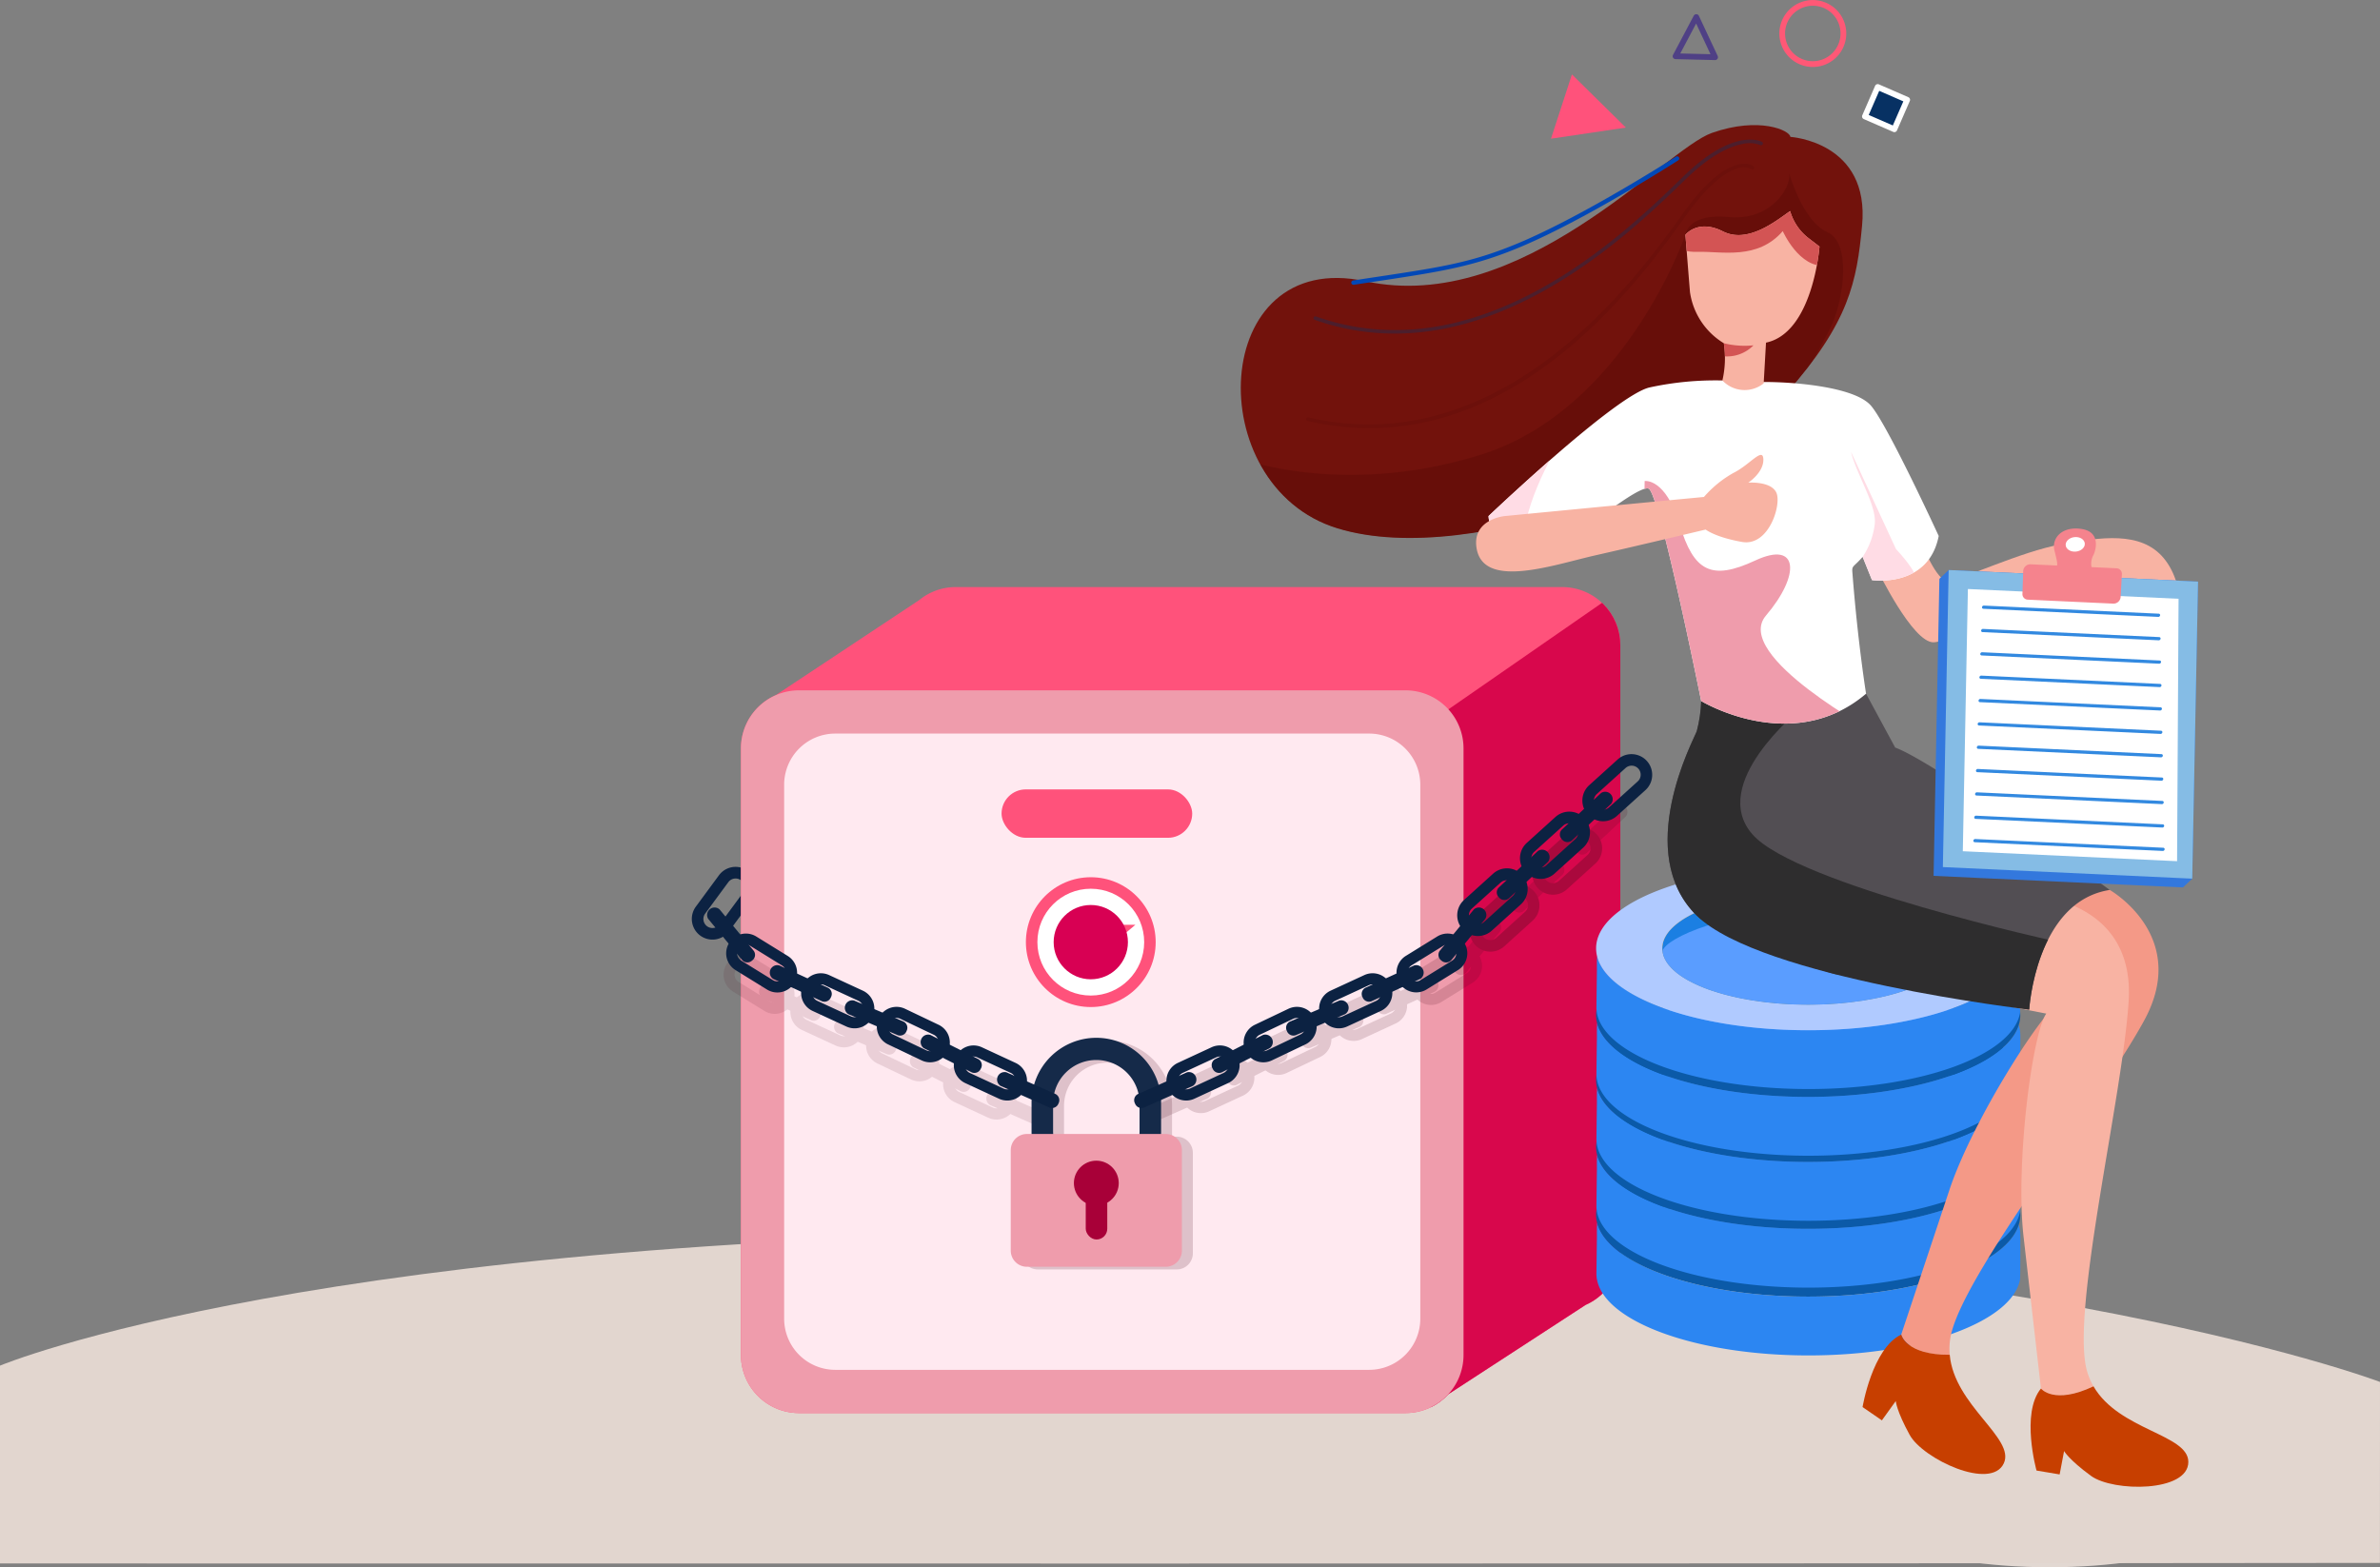 <svg xmlns="http://www.w3.org/2000/svg" xmlns:xlink="http://www.w3.org/1999/xlink" width="375.076" height="246.992" viewBox="0 0 375.076 246.992"><rect x="0" y="0" width="375.076" height="246.992" fill="#808080" stroke="none"/><defs><style>.a{fill:#ff527b;}.b{fill:#2e4dce;}.c{fill:#080887;}.d{fill:#ef9cac;}.e{fill:#f8b3a3;}.f{fill:#e2d8d2;}.g{fill:#ff5876;}.h{fill:#4f4085;}.i{fill:#073163;}.j{fill:#fff;}.k{fill:#e2d6cf;}.l{fill:#0c2242;}.m{clip-path:url(#a);}.n{fill:#d8074c;}.o{fill:#ffe9f0;}.p{opacity:0.12;}.q{fill:#490c1d;}.r{opacity:0.32;}.s{opacity:0.51;}.t{opacity:0.18;}.u{fill:#152a49;}.v{fill:#a80038;}.w{fill:#d80053;}.x{fill:#ea9d03;}.y{fill:#2c86f2;}.z{fill:#1b7fe2;}.aa{fill:#0b5aa8;}.ab{fill:#5a9dff;}.ac{fill:#b0caff;}.ad{fill:#72120c;}.ae{clip-path:url(#b);}.af{opacity:0.49;}.ag{fill:#5c0b07;}.ah{fill:#f49987;}.ai{fill:#c73f00;}.aj{fill:#524e53;}.ak{clip-path:url(#c);}.al{fill:#2e2d2e;}.am{clip-path:url(#d);}.an{fill:#ffdce5;}.ao{clip-path:url(#e);}.ap{fill:#d35454;}.aq{fill:#0248b7;}.ar{opacity:0.36;}.as{fill:#610c07;}.at{fill:#3378dd;}.au{fill:#85bce5;}.av{fill:#f5838d;}.aw{fill:#3289e0;}</style><clipPath id="a"><path class="a" d="M1611.869,1097.5H1516.3a9.115,9.115,0,0,0-5.814,2.084h0l-22.58,14.961a9.156,9.156,0,0,0-5.466,8.381v95.59a9.154,9.154,0,0,0,9.153,9.155h95.572a9.126,9.126,0,0,0,6.728-2.949l21.661-14.094a9.159,9.159,0,0,0,2.48-1.614h0a9.132,9.132,0,0,0,2.991-6.77v-95.591A9.154,9.154,0,0,0,1611.869,1097.5Z" transform="translate(-1482.437 -1097.502)"/></clipPath><clipPath id="b"><path class="b" d="M2622.269,801.049c-.063-1.013-4.907-3.254-12.371-.626s-29.991,28.7-54.606,23.373-26.082,32.273-4.435,38.932,60.727-9.922,70.73-21.214,11.142-17.689,11.981-26.456C2634.838,801.791,2622.269,801.049,2622.269,801.049Z" transform="translate(-2535.656 -799.191)"/></clipPath><clipPath id="c"><path class="c" d="M3110.977,1550.661l-.561,2a21.071,21.071,0,0,1-.708,4.791c-.571,1.459-10.024,19.145,0,29.021s52.4,14.817,52.4,14.817,1.015-17.038,12.688-18.857c0,0-27.09-19.943-33.814-22.443l-4.586-8.481Z" transform="translate(-3105.124 -1550.661)"/></clipPath><clipPath id="d"><path class="d" d="M2903.079,1139.779h0a48.84,48.84,0,0,0-11.5,1.105c-5.415,1.284-25.353,20.264-25.353,20.264s-.066,5.817,9.316,6.813c0,0,14.246-12.107,15.949-11.118s8.246,33.456,8.246,33.456,14.352,8.723,25.983-1.152c0,0-1.321-8.227-2.156-19.122-.085-1.117.124-.746,1.617-2.444l1.478,3.663s8.887,1.323,10.51-6.957c0,0-8.1-17.614-10.7-20.565s-12.2-3.741-17.057-3.7Z" transform="translate(-2866.226 -1139.764)"/></clipPath><clipPath id="e"><path class="e" d="M3134.716,940.59a15.743,15.743,0,0,0,.229-5.865,11.307,11.307,0,0,1-5.338-8.064c-.344-4.193-.719-9.032-.719-9.032s1.979-2.53,5.9-.536,8.331-1.616,10.6-3.2a8.286,8.286,0,0,0,3.13,4.442l1.5,1.153s-1.008,13.585-8.429,15.143l-.366,6.415A4.81,4.81,0,0,1,3134.716,940.59Z" transform="translate(-3128.889 -913.896)"/></clipPath></defs><g transform="translate(-782.385 -390.359)"><g transform="translate(746.697 448.238)"><g transform="translate(323.655 163.744)"><ellipse class="f" cx="35.042" cy="12.684" rx="35.042" ry="12.684"/></g><g transform="translate(291.022 146.117)"><ellipse class="f" cx="35.042" cy="12.684" rx="35.042" ry="12.684"/></g><g transform="translate(280.114 -57.88)"><g transform="translate(35.981)"><path class="g" d="M3259.408,642.83a5.273,5.273,0,1,1,3.131-1.032A5.273,5.273,0,0,1,3259.408,642.83Zm-.012-9.647a4.369,4.369,0,1,0,3.52,1.771A4.348,4.348,0,0,0,3259.4,633.183Z" transform="translate(-3254.122 -632.276)"/></g><g transform="translate(0 11.734)"><path class="a" d="M2952.81,731.615l-3.3,10.125,11.8-1.753Z" transform="translate(-2949.509 -731.615)"/></g><g transform="translate(19.179 2.239)"><path class="h" d="M3118.561,658.461h-.011l-6.23-.151a.454.454,0,0,1-.39-.666l3.267-6.171a.453.453,0,0,1,.4-.241h.011a.453.453,0,0,1,.4.261l2.963,6.322a.454.454,0,0,1-.411.646Zm-5.486-1.041,4.764.116-2.266-4.835Z" transform="translate(-3111.877 -651.231)"/></g><g transform="translate(49.02 13.262)"><g transform="translate(0.453 0.454)"><rect class="i" width="5.057" height="5.056" transform="matrix(0.399, -0.917, 0.917, 0.399, 0, 4.637)"/></g><path class="j" d="M3369.6,752.11a.454.454,0,0,1-.181-.038l-4.636-2.018a.454.454,0,0,1-.235-.6l2.018-4.636a.454.454,0,0,1,.6-.235l4.636,2.018a.454.454,0,0,1,.235.6l-2.018,4.637a.453.453,0,0,1-.416.273Zm-4.039-2.707,3.8,1.656,1.655-3.8-3.8-1.656Z" transform="translate(-3364.506 -744.548)"/></g></g><g transform="translate(75.67 -48.336)"><g transform="translate(-96.481 184.631)"><path class="k" d="M238.05,0C369.521,0,431.575,23.611,431.575,23.611l-.009,28.521s-85.248.1-193.449.1c-75.727,0-181.618-.013-181.618-.013V21.042S106.578,0,238.05,0Z"/></g><g transform="translate(69.044 127.07)"><path class="l" d="M1399.064,1590.808a3.264,3.264,0,0,1-.69-4.558l3.643-4.945a3.259,3.259,0,1,1,5.248,3.867l-3.643,4.945A3.263,3.263,0,0,1,1399.064,1590.808Zm6.421-8.717a1.426,1.426,0,0,0-1.992.3l-3.643,4.945a1.425,1.425,0,1,0,2.294,1.691l3.643-4.945A1.426,1.426,0,0,0,1405.485,1582.092Z" transform="translate(-1397.739 -1579.98)"/></g><g transform="translate(76.784 82.979)"><path class="a" d="M1611.869,1097.5H1516.3a9.115,9.115,0,0,0-5.814,2.084h0l-22.58,14.961a9.156,9.156,0,0,0-5.466,8.381v95.59a9.154,9.154,0,0,0,9.153,9.155h95.572a9.126,9.126,0,0,0,6.728-2.949l21.661-14.094a9.159,9.159,0,0,0,2.48-1.614h0a9.132,9.132,0,0,0,2.991-6.77v-95.591A9.154,9.154,0,0,0,1611.869,1097.5Z" transform="translate(-1482.437 -1097.502)"/><g class="m"><g transform="translate(105.986 0)"><path class="n" d="M2642.224,1120.587l33.305-23.085,4.353,129.563-34.749,7.4Z" transform="translate(-2642.224 -1097.502)"/></g></g></g><g transform="translate(76.784 99.25)"><path class="d" d="M1587.161,1389.458H1491.59a9.154,9.154,0,0,1-9.153-9.155v-95.591a9.154,9.154,0,0,1,9.153-9.155h95.572a9.154,9.154,0,0,1,9.153,9.155V1380.3A9.154,9.154,0,0,1,1587.161,1389.458Z" transform="translate(-1482.437 -1275.558)"/></g><g transform="translate(83.596 106.064)"><path class="o" d="M1649.178,1450.391h-84.137a8.059,8.059,0,0,1-8.058-8.059v-84.154a8.059,8.059,0,0,1,8.058-8.059h84.137a8.059,8.059,0,0,1,8.058,8.059v84.154A8.059,8.059,0,0,1,1649.178,1450.391Z" transform="translate(-1556.983 -1350.119)"/></g><g class="p" transform="translate(74.029 140.94)"><g transform="translate(34.622 17.268)"><path class="q" d="M1842.391,1927.6a3.113,3.113,0,0,1-4.129,1.514l-5.316-2.464a3.11,3.11,0,0,1,2.615-5.644l5.316,2.464A3.114,3.114,0,0,1,1842.391,1927.6Zm-9.37-4.343a1.361,1.361,0,0,0,.662,1.805l5.316,2.464a1.36,1.36,0,0,0,1.143-2.467l-5.316-2.464A1.36,1.36,0,0,0,1833.021,1923.255Z" transform="translate(-1831.145 -1920.717)"/></g><g transform="translate(22.481 11.189)"><path class="q" d="M1709.5,1861.165a3.112,3.112,0,0,1-4.145,1.469l-5.289-2.521a3.11,3.11,0,0,1,2.676-5.615l5.289,2.521A3.114,3.114,0,0,1,1709.5,1861.165Zm-9.323-4.444a1.361,1.361,0,0,0,.642,1.812l5.289,2.521a1.36,1.36,0,0,0,1.17-2.455l-5.289-2.521A1.361,1.361,0,0,0,1700.174,1856.72Z" transform="translate(-1698.292 -1854.195)"/></g><g transform="translate(10.552 5.896)"><path class="q" d="M1579.009,1803.15a3.113,3.113,0,0,1-4.127,1.519l-5.319-2.458a3.11,3.11,0,0,1,2.608-5.647l5.319,2.458A3.114,3.114,0,0,1,1579.009,1803.15Zm-9.375-4.333a1.361,1.361,0,0,0,.664,1.8l5.319,2.458a1.359,1.359,0,0,0,1.14-2.468l-5.319-2.458A1.361,1.361,0,0,0,1569.633,1798.817Z" transform="translate(-1567.758 -1796.277)"/></g><path class="q" d="M1463.025,1739.579a3.113,3.113,0,0,1-4.28,1.012l-4.985-3.079a3.11,3.11,0,0,1,3.268-5.292l4.985,3.079A3.114,3.114,0,0,1,1463.025,1739.579Zm-8.787-5.428a1.361,1.361,0,0,0,.442,1.871l4.985,3.079a1.359,1.359,0,0,0,1.429-2.313l-4.985-3.079A1.361,1.361,0,0,0,1454.238,1734.151Z" transform="translate(-1452.286 -1731.756)"/><g transform="translate(41.417 21.43)"><path class="q" d="M1915.2,1971.246a1.093,1.093,0,0,1-1.387.662l-7.751-3.433a1.181,1.181,0,0,1,.945-2.134l7.751,3.433A1.093,1.093,0,0,1,1915.2,1971.246Z" transform="translate(-1905.505 -1966.266)"/></g><g transform="translate(29.373 15.521)"><path class="q" d="M1783.2,1907a1.093,1.093,0,0,1-1.418.592l-7.569-3.819a1.181,1.181,0,0,1,1.051-2.084l7.569,3.819A1.093,1.093,0,0,1,1783.2,1907Z" transform="translate(-1773.706 -1901.595)"/></g><g transform="translate(17.426 10.124)"><path class="q" d="M1652.727,1847.395a1.093,1.093,0,0,1-1.377.682l-7.8-3.321a1.181,1.181,0,0,1,.914-2.148l7.8,3.321A1.093,1.093,0,0,1,1652.727,1847.395Z" transform="translate(-1642.98 -1842.539)"/></g><g transform="translate(5.601 4.582)"><path class="q" d="M1523.226,1786.989a1.093,1.093,0,0,1-1.394.645l-7.707-3.532a1.181,1.181,0,0,1,.972-2.122l7.707,3.532A1.093,1.093,0,0,1,1523.226,1786.989Z" transform="translate(-1513.58 -1781.9)"/></g></g><g class="r" transform="translate(141.095 117.181)"><g transform="translate(50.511 12.645)"><path class="q" d="M2739.986,1615.1l4.555-4.12a3.26,3.26,0,0,1,4.372,4.835l-4.555,4.12a3.26,3.26,0,0,1-4.373-4.835Zm5.785-2.759-4.555,4.12a1.425,1.425,0,0,0,1.911,2.114l4.555-4.12a1.425,1.425,0,0,0-1.911-2.114Z" transform="translate(-2738.915 -1610.138)"/></g><g transform="translate(60.373 3.673)"><path class="q" d="M2847.911,1516.917l4.555-4.12a3.26,3.26,0,0,1,4.372,4.836l-4.555,4.12a3.26,3.26,0,0,1-4.372-4.836Zm5.785-2.759-4.555,4.12a1.425,1.425,0,0,0,1.911,2.114l4.555-4.12a1.425,1.425,0,0,0-1.911-2.114Z" transform="translate(-2846.839 -1511.957)"/></g><g class="s"><g transform="translate(5.07 40.011)"><path class="q" d="M2243.467,1912.355l5.316-2.464a3.11,3.11,0,0,1,2.615,5.644l-5.316,2.464a3.11,3.11,0,0,1-2.615-5.644Zm6.052-.876-5.316,2.464a1.36,1.36,0,0,0,1.143,2.467l5.316-2.464a1.36,1.36,0,0,0-1.143-2.467Z" transform="translate(-2241.665 -1909.604)"/></g><g transform="translate(17.238 33.932)"><path class="q" d="M2376.585,1845.905l5.289-2.521a3.11,3.11,0,0,1,2.676,5.615l-5.289,2.521a3.11,3.11,0,0,1-2.676-5.615Zm6.042-.941-5.289,2.521a1.359,1.359,0,0,0,1.169,2.455l5.289-2.521a1.359,1.359,0,0,0-1.17-2.454Z" transform="translate(-2374.813 -1843.081)"/></g><g transform="translate(29.136 28.639)"><path class="q" d="M2506.826,1787.908l5.319-2.458a3.11,3.11,0,0,1,2.608,5.647l-5.319,2.458a3.11,3.11,0,0,1-2.608-5.647Zm6.053-.869-5.319,2.458a1.359,1.359,0,0,0,1.14,2.468l5.319-2.458a1.359,1.359,0,0,0-1.14-2.468Z" transform="translate(-2505.021 -1785.163)"/></g><g transform="translate(41.308 22.368)"><path class="q" d="M2639.692,1720.079l4.985-3.079a3.11,3.11,0,0,1,3.268,5.292l-4.985,3.079a3.11,3.11,0,0,1-3.268-5.292Zm5.9-1.59-4.985,3.079a1.359,1.359,0,1,0,1.428,2.313l4.985-3.079a1.359,1.359,0,1,0-1.428-2.313Z" transform="translate(-2638.218 -1716.536)"/></g><g transform="translate(0 44.174)"><path class="q" d="M2186.3,1960.133a1.093,1.093,0,0,0,1.386.662l7.751-3.433a1.181,1.181,0,0,0-.945-2.134l-7.752,3.433A1.093,1.093,0,0,0,2186.3,1960.133Z" transform="translate(-2186.185 -1955.153)"/></g><g transform="translate(12.213 38.264)"><path class="q" d="M2319.975,1895.885a1.093,1.093,0,0,0,1.418.592l7.569-3.819a1.181,1.181,0,0,0-1.051-2.084l-7.569,3.819A1.093,1.093,0,0,0,2319.975,1895.885Z" transform="translate(-2319.831 -1890.481)"/></g><g transform="translate(23.945 32.867)"><path class="q" d="M2448.324,1836.281a1.093,1.093,0,0,0,1.377.682l7.8-3.321a1.181,1.181,0,0,0-.914-2.148l-7.8,3.321A1.093,1.093,0,0,0,2448.324,1836.281Z" transform="translate(-2448.217 -1831.425)"/></g><g transform="translate(35.857 27.326)"><path class="q" d="M2578.682,1775.875a1.093,1.093,0,0,0,1.395.645l7.707-3.532a1.181,1.181,0,0,0-.972-2.122l-7.707,3.532A1.093,1.093,0,0,0,2578.682,1775.875Z" transform="translate(-2578.56 -1770.787)"/></g><g transform="translate(47.931 18.245)"><path class="q" d="M2711.15,1679.8a1.093,1.093,0,0,0,1.536-.029l5.395-6.541a1.181,1.181,0,0,0-1.8-1.485l-5.395,6.541A1.093,1.093,0,0,0,2711.15,1679.8Z" transform="translate(-2710.684 -1671.417)"/></g><g transform="translate(57.134 9.127)"><path class="q" d="M2811.747,1579.207a1.093,1.093,0,0,0,1.527.171l6.2-5.786a1.181,1.181,0,0,0-1.593-1.706l-6.2,5.786A1.093,1.093,0,0,0,2811.747,1579.207Z" transform="translate(-2811.397 -1571.646)"/></g><g transform="translate(67.073)"><path class="q" d="M2920.506,1479.328a1.092,1.092,0,0,0,1.527.171l6.2-5.786a1.181,1.181,0,0,0-1.592-1.706l-6.2,5.786A1.093,1.093,0,0,0,2920.506,1479.328Z" transform="translate(-2920.156 -1471.767)"/></g></g></g><g class="t" transform="translate(121.032 154.432)"><path class="q" d="M1991.064,1894.557h-.742c0-.122.007-.244.007-.368v-4.581a10.207,10.207,0,0,0-10.207-10.208h0a10.207,10.207,0,0,0-10.206,10.208v4.581c0,.123,0,.246.007.368h-.742a2.545,2.545,0,0,0-2.545,2.545v15.836a2.545,2.545,0,0,0,2.545,2.545h21.883a2.545,2.545,0,0,0,2.545-2.545V1897.1A2.545,2.545,0,0,0,1991.064,1894.557Zm-4.128-.471c0,.159-.007.315-.018.471h-13.591c-.011-.156-.018-.312-.018-.471v-4.374a6.815,6.815,0,0,1,6.814-6.815h0a6.815,6.815,0,0,1,6.814,6.815Z" transform="translate(-1966.636 -1879.4)"/></g><g transform="translate(117.859 114.861)"><rect class="a" width="30.045" height="7.627" rx="3.814"/></g><g transform="translate(119.307 154.009)"><g transform="translate(3.28)"><path class="u" d="M1993.859,1874.778h0a10.208,10.208,0,0,0-10.207,10.208v4.581a10.208,10.208,0,0,0,10.207,10.208h0a10.208,10.208,0,0,0,10.207-10.208v-4.581A10.208,10.208,0,0,0,1993.859,1874.778Zm6.814,14.686a6.814,6.814,0,0,1-6.814,6.815h0a6.814,6.814,0,0,1-6.814-6.815v-4.374a6.814,6.814,0,0,1,6.814-6.815h0a6.815,6.815,0,0,1,6.814,6.815Z" transform="translate(-1983.653 -1874.778)"/></g><g transform="translate(0 15.157)"><path class="d" d="M1972.192,2061.568h-21.883a2.545,2.545,0,0,1-2.544-2.545v-15.836a2.545,2.545,0,0,1,2.544-2.545h21.883a2.545,2.545,0,0,1,2.545,2.545v15.836A2.545,2.545,0,0,1,1972.192,2061.568Z" transform="translate(-1947.764 -2040.642)"/></g><g transform="translate(9.952 19.363)"><ellipse class="v" cx="3.534" cy="3.535" rx="3.534" ry="3.535"/></g><g transform="translate(11.818 24.15)"><rect class="v" width="3.393" height="7.635" rx="1.696"/></g></g><g transform="translate(71.417 133.444)"><g transform="translate(38.925 21.766)"><path class="l" d="M1860.9,1894.8a3.113,3.113,0,0,1-4.129,1.514l-5.316-2.464a3.11,3.11,0,0,1,2.615-5.644l5.316,2.464A3.114,3.114,0,0,1,1860.9,1894.8Zm-9.37-4.343a1.361,1.361,0,0,0,.662,1.805l5.316,2.464a1.36,1.36,0,0,0,1.143-2.467l-5.316-2.464A1.361,1.361,0,0,0,1851.534,1890.453Z" transform="translate(-1849.658 -1887.915)"/></g><g transform="translate(26.784 15.687)"><path class="l" d="M1728.011,1828.363a3.113,3.113,0,0,1-4.145,1.469l-5.289-2.521a3.11,3.11,0,0,1,2.676-5.615l5.289,2.521A3.114,3.114,0,0,1,1728.011,1828.363Zm-9.323-4.444a1.361,1.361,0,0,0,.642,1.812l5.289,2.521a1.36,1.36,0,0,0,1.17-2.455l-5.289-2.521A1.361,1.361,0,0,0,1718.688,1823.918Z" transform="translate(-1716.805 -1821.393)"/></g><g transform="translate(14.856 10.395)"><path class="l" d="M1597.522,1770.347a3.113,3.113,0,0,1-4.127,1.519l-5.319-2.458a3.11,3.11,0,0,1,2.608-5.647l5.319,2.458A3.114,3.114,0,0,1,1597.522,1770.347Zm-9.376-4.333a1.361,1.361,0,0,0,.664,1.8l5.319,2.458a1.359,1.359,0,0,0,1.14-2.468l-5.319-2.458A1.361,1.361,0,0,0,1588.147,1766.014Z" transform="translate(-1586.271 -1763.475)"/></g><g transform="translate(3.019 4.123)"><path class="l" d="M1467.48,1702.671a3.113,3.113,0,0,1-4.279,1.012l-4.985-3.079a3.11,3.11,0,0,1,3.268-5.292l4.985,3.08A3.114,3.114,0,0,1,1467.48,1702.671Zm-8.787-5.428a1.361,1.361,0,0,0,.442,1.871l4.985,3.079a1.359,1.359,0,0,0,1.429-2.313l-4.985-3.08A1.361,1.361,0,0,0,1458.693,1697.242Z" transform="translate(-1456.741 -1694.847)"/></g><g transform="translate(45.72 25.929)"><path class="l" d="M1933.713,1938.444a1.093,1.093,0,0,1-1.386.662l-7.752-3.433a1.181,1.181,0,0,1,.945-2.134l7.752,3.433A1.094,1.094,0,0,1,1933.713,1938.444Z" transform="translate(-1924.019 -1933.464)"/></g><g transform="translate(33.676 20.019)"><path class="l" d="M1801.717,1874.2a1.093,1.093,0,0,1-1.418.592l-7.569-3.819a1.181,1.181,0,0,1,1.051-2.084l7.569,3.818A1.093,1.093,0,0,1,1801.717,1874.2Z" transform="translate(-1792.22 -1868.793)"/></g><g transform="translate(21.73 14.622)"><path class="l" d="M1671.24,1814.593a1.093,1.093,0,0,1-1.377.682l-7.8-3.321a1.181,1.181,0,0,1,.914-2.148l7.8,3.321A1.093,1.093,0,0,1,1671.24,1814.593Z" transform="translate(-1661.494 -1809.737)"/></g><g transform="translate(9.905 9.081)"><path class="l" d="M1541.739,1754.186a1.093,1.093,0,0,1-1.395.644l-7.707-3.532a1.181,1.181,0,0,1,.972-2.122l7.707,3.532A1.093,1.093,0,0,1,1541.739,1754.186Z" transform="translate(-1532.093 -1749.098)"/></g><path class="l" d="M1430.842,1658.111a1.092,1.092,0,0,1-1.536-.029l-5.395-6.541a1.181,1.181,0,0,1,1.8-1.485l5.394,6.541A1.093,1.093,0,0,1,1430.842,1658.111Z" transform="translate(-1423.709 -1649.728)"/></g><g transform="translate(209.358 109.276)"><path class="l" d="M2934.249,1390.231l4.555-4.12a3.26,3.26,0,0,1,4.372,4.836l-4.555,4.12a3.26,3.26,0,0,1-4.372-4.836Zm5.785-2.759-4.555,4.12a1.425,1.425,0,0,0,1.911,2.114l4.555-4.12a1.425,1.425,0,0,0-1.911-2.114Z" transform="translate(-2933.177 -1385.271)"/></g><g transform="translate(138.77 115.199)"><g transform="translate(5.07 40.011)"><path class="l" d="M2218.022,1890.667l5.316-2.464a3.11,3.11,0,0,1,2.615,5.644l-5.316,2.464a3.11,3.11,0,0,1-2.615-5.644Zm6.052-.876-5.316,2.464a1.36,1.36,0,0,0,1.143,2.467l5.316-2.464a1.359,1.359,0,0,0-1.143-2.467Z" transform="translate(-2216.22 -1887.915)"/></g><g transform="translate(17.238 33.932)"><path class="l" d="M2351.141,1824.217l5.289-2.521a3.11,3.11,0,0,1,2.676,5.615l-5.289,2.521a3.11,3.11,0,0,1-2.676-5.615Zm6.042-.941-5.289,2.521a1.36,1.36,0,0,0,1.17,2.455l5.289-2.521a1.36,1.36,0,0,0-1.17-2.455Z" transform="translate(-2349.369 -1821.393)"/></g><g transform="translate(29.136 28.639)"><path class="l" d="M2481.381,1766.219l5.319-2.458a3.11,3.11,0,0,1,2.608,5.647l-5.319,2.458a3.11,3.11,0,0,1-2.608-5.647Zm6.053-.869-5.319,2.458a1.359,1.359,0,0,0,1.14,2.468l5.319-2.458a1.36,1.36,0,0,0-1.14-2.469Z" transform="translate(-2479.576 -1763.475)"/></g><g transform="translate(41.308 22.368)"><path class="l" d="M2614.248,1698.39l4.985-3.08a3.11,3.11,0,0,1,3.268,5.292l-4.985,3.079a3.11,3.11,0,0,1-3.268-5.292Zm5.9-1.59-4.985,3.08a1.359,1.359,0,0,0,1.428,2.313l4.985-3.079a1.359,1.359,0,0,0-1.428-2.313Z" transform="translate(-2612.773 -1694.847)"/></g><g transform="translate(0 44.174)"><path class="l" d="M2160.855,1938.444a1.093,1.093,0,0,0,1.386.662l7.751-3.433a1.181,1.181,0,0,0-.945-2.134l-7.751,3.433A1.094,1.094,0,0,0,2160.855,1938.444Z" transform="translate(-2160.74 -1933.464)"/></g><g transform="translate(12.213 38.264)"><path class="l" d="M2294.531,1874.2a1.093,1.093,0,0,0,1.418.592l7.569-3.819a1.181,1.181,0,0,0-1.051-2.084l-7.569,3.818A1.093,1.093,0,0,0,2294.531,1874.2Z" transform="translate(-2294.387 -1868.793)"/></g><g transform="translate(23.945 32.867)"><path class="l" d="M2422.88,1814.593a1.093,1.093,0,0,0,1.377.682l7.8-3.321a1.181,1.181,0,0,0-.914-2.148l-7.8,3.321A1.093,1.093,0,0,0,2422.88,1814.593Z" transform="translate(-2422.773 -1809.737)"/></g><g transform="translate(35.857 27.325)"><path class="l" d="M2553.238,1754.186a1.093,1.093,0,0,0,1.395.644l7.707-3.532a1.181,1.181,0,0,0-.972-2.122l-7.707,3.532A1.093,1.093,0,0,0,2553.238,1754.186Z" transform="translate(-2553.115 -1749.098)"/></g><g transform="translate(47.931 18.245)"><path class="l" d="M2685.707,1658.111a1.092,1.092,0,0,0,1.536-.029l5.395-6.541a1.181,1.181,0,0,0-1.8-1.485l-5.395,6.541A1.093,1.093,0,0,0,2685.707,1658.111Z" transform="translate(-2685.24 -1649.728)"/></g><g transform="translate(57.134 9.127)"><path class="l" d="M2786.3,1557.518a1.093,1.093,0,0,0,1.527.171l6.2-5.786a1.181,1.181,0,0,0-1.592-1.706l-6.2,5.786A1.093,1.093,0,0,0,2786.3,1557.518Z" transform="translate(-2785.952 -1549.957)"/></g><g transform="translate(67.073)"><path class="l" d="M2895.062,1457.64a1.093,1.093,0,0,0,1.527.171l6.2-5.786a1.181,1.181,0,0,0-1.593-1.706l-6.2,5.786A1.094,1.094,0,0,0,2895.062,1457.64Z" transform="translate(-2894.712 -1450.079)"/></g></g><g transform="translate(189.663 127.334)"><path class="l" d="M2718.723,1587.837l4.555-4.12a3.26,3.26,0,1,1,4.372,4.836l-4.554,4.12a3.26,3.26,0,0,1-4.373-4.836Zm5.785-2.759-4.555,4.12a1.425,1.425,0,0,0,1.911,2.114l4.555-4.12a1.425,1.425,0,0,0-1.911-2.114Z" transform="translate(-2717.651 -1582.876)"/></g><g transform="translate(199.525 118.362)"><path class="l" d="M2826.648,1489.656l4.555-4.12a3.26,3.26,0,0,1,4.373,4.836l-4.555,4.12a3.26,3.26,0,0,1-4.372-4.836Zm5.785-2.759-4.555,4.12a1.425,1.425,0,1,0,1.911,2.114l4.555-4.12a1.425,1.425,0,0,0-1.911-2.114Z" transform="translate(-2825.576 -1484.695)"/></g><g transform="translate(121.694 128.703)"><ellipse class="a" cx="10.227" cy="10.229" rx="10.227" ry="10.229"/><g transform="translate(1.812 1.812)"><ellipse class="j" cx="8.415" cy="8.417" rx="8.415" ry="8.417"/></g><g transform="translate(14.904 7.494)"><path class="a" d="M2136.973,1679.867h2.353l-1.805,1.52Z" transform="translate(-2136.973 -1679.867)"/></g><g transform="translate(4.375 4.376)"><ellipse class="w" cx="5.852" cy="5.854" rx="5.852" ry="5.854"/></g></g></g><g transform="translate(287.229 78.669)"><g transform="translate(0 41.98)"><g transform="translate(10.426 4.026)"><path class="x" d="M3098.014,2186.658c0-4.9,10.3-8.879,23-8.879s23,3.976,23,8.879a3.38,3.38,0,0,1-.029.453v0c-.618,4.69-10.665,8.422-22.969,8.422s-22.336-3.726-22.966-8.412A3.646,3.646,0,0,1,3098.014,2186.658Z" transform="translate(-3098.014 -2177.779)"/></g><g transform="translate(0.046 14.164)"><path class="y" d="M3043.556,2284.52c-18.388,0-33.309-5.733-33.421-12.823,0-.027.079-5.852.079-5.879,0-.538-.021-1.412.032-2.213,1.966,6.741,16.2,11.647,33.266,11.647s31.147-4.938,33.177-11.316a5.265,5.265,0,0,1,.25,1.589c0,.324.011,6.733-.049,7.051C3075.62,2279.255,3061.18,2284.52,3043.556,2284.52Z" transform="translate(-3010.135 -2263.605)"/></g><g transform="translate(10.426 4.026)"><path class="x" d="M3121.011,2195.538c-12.3,0-22.336-3.726-22.966-8.412a3.646,3.646,0,0,1-.031-.467c0-4.9,10.3-8.879,23-8.879s23,3.976,23,8.879a3.38,3.38,0,0,1-.029.453v0C3143.362,2191.806,3133.315,2195.538,3121.011,2195.538Z" transform="translate(-3098.014 -2177.779)"/></g><g transform="translate(10.426 4.026)"><path class="z" d="M3121.011,2195.538c-12.3,0-22.336-3.726-22.966-8.412a3.646,3.646,0,0,1-.031-.467c0-4.9,10.3-8.879,23-8.879s23,3.976,23,8.879a3.38,3.38,0,0,1-.029.453v0C3143.362,2191.806,3133.315,2195.538,3121.011,2195.538Z" transform="translate(-3098.014 -2177.779)"/></g><path class="aa" d="M3076.344,2158.189c.032-.1.058-.2.083-.295s.049-.2.069-.295v-.006c.02-.1.037-.209.052-.314,0-.007,0-.015,0-.022.011-.085.02-.17.026-.255,0-.03.006-.06.006-.091.009-.1.011-.209.011-.312,0-7.128-14.967-12.905-33.427-12.905s-33.424,5.777-33.424,12.905c0,.1,0,.208.011.312,0,.03,0,.06.006.091.006.085.014.169.026.255a.059.059,0,0,0,0,.022c.014.1.032.209.052.314v.006c.02.1.043.2.069.295s.052.2.083.295c2.03,6.378,16.108,11.316,33.174,11.316S3074.314,2164.568,3076.344,2158.189Zm-56.174-1.589c0-4.9,10.3-8.879,23-8.879s23,3.976,23,8.879a3.377,3.377,0,0,1-.029.453v0c-.618,4.69-10.665,8.422-22.969,8.422s-22.336-3.726-22.966-8.412A3.692,3.692,0,0,1,3020.17,2156.6Z" transform="translate(-3009.744 -2143.695)"/><g transform="translate(10.457 6.885)"><path class="ab" d="M3121.236,2216.88c-12.3,0-22.336-3.726-22.966-8.412.371-2.129,10.652-6.488,22.968-6.488s22.241,3.758,22.967,6.473v0C3143.587,2213.148,3133.54,2216.88,3121.236,2216.88Z" transform="translate(-3098.27 -2201.98)"/></g></g><g transform="translate(0 31.296)"><g transform="translate(10.426 4.026)"><path class="x" d="M3098.014,2096.2c0-4.9,10.3-8.879,23-8.879s23,3.976,23,8.879a3.381,3.381,0,0,1-.029.453v0c-.618,4.69-10.665,8.422-22.969,8.422s-22.336-3.725-22.966-8.412A3.644,3.644,0,0,1,3098.014,2096.2Z" transform="translate(-3098.014 -2087.323)"/></g><g transform="translate(0.046 14.164)"><path class="y" d="M3043.556,2194.064c-18.388,0-33.309-5.733-33.421-12.823,0-.027.079-5.852.079-5.879,0-.538-.021-1.412.032-2.213,1.966,6.741,16.2,11.647,33.266,11.647s31.147-4.938,33.177-11.316a5.265,5.265,0,0,1,.25,1.589c0,.323.011,6.733-.049,7.051C3075.62,2188.8,3061.18,2194.064,3043.556,2194.064Z" transform="translate(-3010.135 -2173.149)"/></g><g transform="translate(10.426 4.026)"><path class="x" d="M3121.011,2105.082c-12.3,0-22.336-3.725-22.966-8.412a3.644,3.644,0,0,1-.031-.468c0-4.9,10.3-8.879,23-8.879s23,3.976,23,8.879a3.381,3.381,0,0,1-.029.453v0C3143.362,2101.35,3133.315,2105.082,3121.011,2105.082Z" transform="translate(-3098.014 -2087.323)"/></g><g transform="translate(10.426 4.026)"><path class="z" d="M3121.011,2105.082c-12.3,0-22.336-3.725-22.966-8.412a3.644,3.644,0,0,1-.031-.468c0-4.9,10.3-8.879,23-8.879s23,3.976,23,8.879a3.381,3.381,0,0,1-.029.453v0C3143.362,2101.35,3133.315,2105.082,3121.011,2105.082Z" transform="translate(-3098.014 -2087.323)"/></g><path class="aa" d="M3076.344,2067.733c.032-.1.058-.2.083-.295s.049-.2.069-.295v-.005c.02-.105.037-.209.052-.314,0-.007,0-.016,0-.022.011-.085.02-.17.026-.255,0-.031.006-.06.006-.091.009-.1.011-.209.011-.312,0-7.128-14.967-12.906-33.427-12.906s-33.424,5.777-33.424,12.906c0,.1,0,.208.011.312,0,.03,0,.06.006.091.006.085.014.169.026.255a.059.059,0,0,0,0,.022c.014.1.032.209.052.314v.005c.02.1.043.2.069.295s.052.2.083.295c2.03,6.378,16.108,11.316,33.174,11.316S3074.314,2074.112,3076.344,2067.733Zm-56.174-1.589c0-4.9,10.3-8.879,23-8.879s23,3.976,23,8.879a3.379,3.379,0,0,1-.029.453v0c-.618,4.69-10.665,8.422-22.969,8.422s-22.336-3.725-22.966-8.412A3.691,3.691,0,0,1,3020.17,2066.145Z" transform="translate(-3009.744 -2053.239)"/><g transform="translate(10.457 6.885)"><path class="ab" d="M3121.236,2126.424c-12.3,0-22.336-3.726-22.966-8.412.371-2.129,10.652-6.488,22.968-6.488s22.241,3.758,22.967,6.474v0C3143.587,2122.692,3133.54,2126.424,3121.236,2126.424Z" transform="translate(-3098.27 -2111.524)"/></g></g><g transform="translate(0 20.759)"><g transform="translate(10.426 4.026)"><path class="x" d="M3098.014,2007c0-4.9,10.3-8.879,23-8.879s23,3.976,23,8.879a3.374,3.374,0,0,1-.029.453v0c-.618,4.69-10.665,8.422-22.969,8.422s-22.336-3.725-22.966-8.412A3.646,3.646,0,0,1,3098.014,2007Z" transform="translate(-3098.014 -1998.122)"/></g><g transform="translate(0.046 14.164)"><path class="y" d="M3043.556,2104.864c-18.388,0-33.309-5.733-33.421-12.823,0-.027.079-5.852.079-5.879,0-.538-.021-1.412.032-2.213,1.966,6.741,16.2,11.647,33.266,11.647s31.147-4.937,33.177-11.316a5.264,5.264,0,0,1,.25,1.589c0,.324.011,6.733-.049,7.051C3075.62,2099.6,3061.18,2104.864,3043.556,2104.864Z" transform="translate(-3010.135 -2083.949)"/></g><g transform="translate(10.426 4.026)"><path class="x" d="M3121.011,2015.881c-12.3,0-22.336-3.725-22.966-8.412a3.646,3.646,0,0,1-.031-.467c0-4.9,10.3-8.879,23-8.879s23,3.976,23,8.879a3.374,3.374,0,0,1-.029.453v0C3143.362,2012.149,3133.315,2015.881,3121.011,2015.881Z" transform="translate(-3098.014 -1998.122)"/></g><g transform="translate(10.426 4.026)"><path class="z" d="M3121.011,2015.881c-12.3,0-22.336-3.725-22.966-8.412a3.646,3.646,0,0,1-.031-.467c0-4.9,10.3-8.879,23-8.879s23,3.976,23,8.879a3.374,3.374,0,0,1-.029.453v0C3143.362,2012.149,3133.315,2015.881,3121.011,2015.881Z" transform="translate(-3098.014 -1998.122)"/></g><path class="aa" d="M3076.344,1978.533c.032-.1.058-.2.083-.295s.049-.2.069-.295v-.005c.02-.1.037-.209.052-.314,0-.007,0-.016,0-.023.011-.085.02-.169.026-.254,0-.031.006-.06.006-.091.009-.1.011-.209.011-.312,0-7.128-14.967-12.905-33.427-12.905s-33.424,5.777-33.424,12.905c0,.1,0,.208.011.312,0,.031,0,.06.006.091.006.085.014.169.026.254a.061.061,0,0,0,0,.023c.014.1.032.209.052.314v.005c.02.1.043.2.069.295s.052.2.083.295c2.03,6.379,16.108,11.316,33.174,11.316S3074.314,1984.912,3076.344,1978.533Zm-56.174-1.589c0-4.9,10.3-8.879,23-8.879s23,3.976,23,8.879a3.374,3.374,0,0,1-.029.453v0c-.618,4.69-10.665,8.422-22.969,8.422s-22.336-3.726-22.966-8.412A3.688,3.688,0,0,1,3020.17,1976.944Z" transform="translate(-3009.744 -1964.039)"/><g transform="translate(10.457 6.885)"><path class="ab" d="M3121.236,2037.224c-12.3,0-22.336-3.725-22.966-8.412.371-2.129,10.652-6.488,22.968-6.488s22.241,3.758,22.967,6.474v0C3143.587,2033.492,3133.54,2037.224,3121.236,2037.224Z" transform="translate(-3098.27 -2022.324)"/></g></g><g transform="translate(0 10.51)"><g transform="translate(10.426 4.026)"><path class="x" d="M3098.014,1920.23c0-4.9,10.3-8.879,23-8.879s23,3.976,23,8.879a3.375,3.375,0,0,1-.029.453v0c-.618,4.69-10.665,8.422-22.969,8.422s-22.336-3.726-22.966-8.412A3.64,3.64,0,0,1,3098.014,1920.23Z" transform="translate(-3098.014 -1911.351)"/></g><g transform="translate(0.046 14.164)"><path class="y" d="M3043.556,2018.092c-18.388,0-33.309-5.733-33.421-12.823,0-.027.079-5.852.079-5.879,0-.538-.021-1.412.032-2.213,1.966,6.741,16.2,11.647,33.266,11.647s31.147-4.938,33.177-11.316a5.266,5.266,0,0,1,.25,1.589c0,.324.011,6.733-.049,7.051C3075.62,2012.827,3061.18,2018.092,3043.556,2018.092Z" transform="translate(-3010.135 -1997.177)"/></g><g transform="translate(10.426 4.026)"><path class="x" d="M3121.011,1929.11c-12.3,0-22.336-3.726-22.966-8.412a3.64,3.64,0,0,1-.031-.467c0-4.9,10.3-8.879,23-8.879s23,3.976,23,8.879a3.375,3.375,0,0,1-.029.453v0C3143.362,1925.378,3133.315,1929.11,3121.011,1929.11Z" transform="translate(-3098.014 -1911.351)"/></g><g transform="translate(10.426 4.026)"><path class="z" d="M3121.011,1929.11c-12.3,0-22.336-3.726-22.966-8.412a3.64,3.64,0,0,1-.031-.467c0-4.9,10.3-8.879,23-8.879s23,3.976,23,8.879a3.375,3.375,0,0,1-.029.453v0C3143.362,1925.378,3133.315,1929.11,3121.011,1929.11Z" transform="translate(-3098.014 -1911.351)"/></g><path class="aa" d="M3076.344,1891.761c.032-.1.058-.2.083-.295s.049-.2.069-.295v-.006c.02-.1.037-.209.052-.314,0-.007,0-.016,0-.023.011-.085.02-.169.026-.254,0-.031.006-.06.006-.091.009-.1.011-.209.011-.312,0-7.128-14.967-12.905-33.427-12.905s-33.424,5.777-33.424,12.905c0,.1,0,.208.011.312,0,.031,0,.06.006.091.006.085.014.169.026.254a.061.061,0,0,0,0,.023c.014.1.032.209.052.314v.006c.02.1.043.2.069.295s.052.2.083.295c2.03,6.379,16.108,11.316,33.174,11.316S3074.314,1898.14,3076.344,1891.761Zm-56.174-1.589c0-4.9,10.3-8.879,23-8.879s23,3.976,23,8.879a3.374,3.374,0,0,1-.029.453v0c-.618,4.69-10.665,8.422-22.969,8.422s-22.336-3.726-22.966-8.412A3.688,3.688,0,0,1,3020.17,1890.172Z" transform="translate(-3009.744 -1877.267)"/><g transform="translate(10.457 6.885)"><path class="ab" d="M3121.236,1950.452c-12.3,0-22.336-3.725-22.966-8.412.371-2.129,10.652-6.488,22.968-6.488s22.241,3.758,22.967,6.474v0C3143.587,1946.72,3133.54,1950.452,3121.236,1950.452Z" transform="translate(-3098.27 -1935.552)"/></g></g><g transform="translate(10.426 4.026)"><path class="x" d="M3098.014,1831.253c0-4.9,10.3-8.879,23-8.879s23,3.976,23,8.879a3.38,3.38,0,0,1-.029.453v0c-.618,4.69-10.665,8.422-22.969,8.422s-22.336-3.726-22.966-8.412A3.65,3.65,0,0,1,3098.014,1831.253Z" transform="translate(-3098.014 -1822.374)"/></g><g transform="translate(0.046 14.164)"><path class="y" d="M3043.556,1929.115c-18.388,0-33.309-5.733-33.421-12.823,0-.027.079-5.852.079-5.879,0-.538-.021-1.412.032-2.213,1.966,6.741,16.2,11.647,33.266,11.647s31.147-4.938,33.177-11.316a5.267,5.267,0,0,1,.25,1.589c0,.324.011,6.733-.049,7.051C3075.62,1923.85,3061.18,1929.115,3043.556,1929.115Z" transform="translate(-3010.135 -1908.2)"/></g><g transform="translate(10.426 4.026)"><path class="x" d="M3121.011,1840.133c-12.3,0-22.336-3.726-22.966-8.412a3.65,3.65,0,0,1-.031-.468c0-4.9,10.3-8.879,23-8.879s23,3.976,23,8.879a3.38,3.38,0,0,1-.029.453v0C3143.362,1836.4,3133.315,1840.133,3121.011,1840.133Z" transform="translate(-3098.014 -1822.374)"/></g><g transform="translate(10.426 4.026)"><path class="z" d="M3121.011,1840.133c-12.3,0-22.336-3.726-22.966-8.412a3.65,3.65,0,0,1-.031-.468c0-4.9,10.3-8.879,23-8.879s23,3.976,23,8.879a3.38,3.38,0,0,1-.029.453v0C3143.362,1836.4,3133.315,1840.133,3121.011,1840.133Z" transform="translate(-3098.014 -1822.374)"/></g><path class="ac" d="M3076.344,1802.785c.032-.1.058-.2.083-.295s.049-.2.069-.295v-.006c.02-.1.037-.209.052-.314,0-.007,0-.016,0-.023.011-.085.02-.169.026-.254,0-.03.006-.06.006-.091.009-.1.011-.209.011-.312,0-7.128-14.967-12.905-33.427-12.905s-33.424,5.777-33.424,12.905c0,.1,0,.208.011.312,0,.031,0,.06.006.091.006.085.014.169.026.254a.061.061,0,0,0,0,.023c.014.1.032.209.052.314v.006c.02.1.043.2.069.295s.052.2.083.295c2.03,6.378,16.108,11.316,33.174,11.316S3074.314,1809.164,3076.344,1802.785Zm-56.174-1.589c0-4.9,10.3-8.879,23-8.879s23,3.976,23,8.879a3.377,3.377,0,0,1-.029.453v0c-.618,4.69-10.665,8.422-22.969,8.422s-22.336-3.726-22.966-8.412A3.692,3.692,0,0,1,3020.17,1801.2Z" transform="translate(-3009.744 -1788.291)"/><g transform="translate(10.457 6.885)"><path class="ab" d="M3121.236,1861.476c-12.3,0-22.336-3.725-22.966-8.412.371-2.129,10.652-6.488,22.968-6.488s22.241,3.758,22.967,6.474v0C3143.587,1857.744,3133.54,1861.476,3121.236,1861.476Z" transform="translate(-3098.27 -1846.576)"/></g></g><g transform="translate(231.229 -38.164)"><g transform="translate(100.345 65.092)"><path class="e" d="M3392.01,1350.722s2.453,6.5,4.342,6.322,11.494-4.695,17.724-5.811,12.592-2.155,16.2,2.172,3.439,12.475-1.753,10.473-7.442-8.377-7.442-8.377-23.778,11.113-27.076,11.173-8.836-11.393-8.836-11.393Z" transform="translate(-3385.173 -1350.255)"/></g><g transform="translate(138.01 69.215)"><path class="e" d="M3712.789,1387.235l.61.49a2.687,2.687,0,0,1-2.269,3.126c-2.725.539-6.412-.31-7.088-5.062l2.363-.63Z" transform="translate(-3704.042 -1385.158)"/></g><path class="ad" d="M2622.269,801.049c-.063-1.013-4.907-3.254-12.371-.626s-29.991,28.7-54.606,23.373-26.082,32.273-4.435,38.932,60.727-9.922,70.73-21.214,11.142-17.689,11.981-26.456C2634.838,801.791,2622.269,801.049,2622.269,801.049Z" transform="translate(-2535.656 -799.191)"/><g class="ae"><g class="af" transform="translate(-1.738 7.659)"><path class="ag" d="M2520.945,908.356s16.615,7.077,39.46,0,32.351-34.7,32.351-34.7.3-3.424,6.821-2.789,9.81-4.493,9.549-6.834c0,0,2.106,7.469,5.97,9.2s2.558,10.34.865,14.31-8.681,15.233-8.681,15.233l-33.663,33s-32.71-5.072-33.23-5.072S2520.945,908.356,2520.945,908.356Z" transform="translate(-2520.945 -864.036)"/></g></g><g transform="translate(97.989 119.698)"><g transform="translate(6.09)"><path class="ah" d="M3424.522,1884.031c1.523-9.515,23.347-36.806,30.579-50.127s-5.456-20.521-5.456-20.521l-2.887-.836-15.321,9.691,11.039,8.012c-3.331,1.9-14.465,19.512-18.081,30.363l-7.613,22.844s.71,3.22,7.647,3.181A10.522,10.522,0,0,1,3424.522,1884.031Z" transform="translate(-3416.782 -1812.547)"/></g><g transform="translate(0 70.91)"><path class="ai" d="M3371.311,2412.871c-4.567,2.189-6.09,11.422-6.09,11.422l3.045,2.094,2.188-3.046s.1,1.523,2.189,5.33,12.847,8.852,14.845,4.474c1.809-3.964-7.819-9.1-8.53-17.093C3372.022,2416.091,3371.311,2412.871,3371.311,2412.871Z" transform="translate(-3365.221 -2412.871)"/></g></g><g transform="translate(113.552 121.708)"><path class="e" d="M3516.79,1904.218c-2.636-9.269,5.63-43.224,6.564-58.353s-13.607-16.3-13.607-16.3l-2.97.461-9.8,15.255,13.389,2.6c-2.216,3.132-4.877,23.8-3.576,35.159l2.74,23.923s2,2.619,8.275-.346A10.527,10.527,0,0,1,3516.79,1904.218Z" transform="translate(-3496.978 -1829.566)"/><g transform="translate(10.916 77.054)"><path class="ai" d="M3591.027,2482.25c-3.217,3.913-.7,12.926-.7,12.926l3.644.612.7-3.685s.729,1.341,4.234,3.908,15.382,2.6,15.346-2.212c-.033-4.357-10.927-4.946-14.947-11.894C3593.03,2484.869,3591.027,2482.25,3591.027,2482.25Z" transform="translate(-3589.39 -2481.904)"/></g></g><g transform="translate(67.266 88.764)"><path class="aj" d="M3110.977,1550.661l-.561,2a21.071,21.071,0,0,1-.708,4.791c-.571,1.459-10.024,19.145,0,29.021,3.819,3.763,21.6,9.186,21.6,9.186l30.805,5.631s1.015-17.038,12.688-18.857c0,0-27.09-19.943-33.814-22.443l-4.586-8.481Z" transform="translate(-3105.124 -1550.661)"/><g class="ak"><g transform="translate(-8.511 -2.007)"><path class="al" d="M3062.284,1539.171s-14.321,11.558-7.333,19.521,48.352,16.992,48.352,16.992l-2.228,13.687-25.8-1.719-35.314-16.2-6.89-26.741,9.094-11.037Z" transform="translate(-3033.068 -1533.67)"/></g></g></g><g transform="translate(39.047 40.229)"><path class="j" d="M2903.079,1139.779h0a48.84,48.84,0,0,0-11.5,1.105c-5.415,1.284-25.353,20.264-25.353,20.264s-.066,5.817,9.316,6.813c0,0,14.246-12.107,15.949-11.118s8.246,33.456,8.246,33.456,14.352,8.723,25.983-1.152c0,0-1.321-8.227-2.156-19.122-.085-1.117.124-.746,1.617-2.444l1.478,3.663s8.887,1.323,10.51-6.957c0,0-8.1-17.614-10.7-20.565s-12.2-3.741-17.057-3.7Z" transform="translate(-2866.226 -1139.764)"/><g class="am"><g transform="translate(-5.594 -1.137)"><path class="an" d="M2842.882,1130.138s-18.246,23.54-11.238,31.229l-12.774-9.062,18.681-18.145Z" transform="translate(-2818.87 -1130.138)"/></g><g transform="translate(19.881 15.856)"><path class="d" d="M3039.23,1275.622l.029-1.612s3.277-.553,5.508,6.842,4.982,8.915,11.913,5.684,7.115,2.328,1.7,8.67,17.574,18.618,17.378,18.582-28.836,5.228-28.809,4.969-12.407-15.971-12.407-15.971Z" transform="translate(-3034.539 -1274.001)"/></g><g transform="translate(57.116 11.252)"><path class="an" d="M3351.35,1252.762l.253-1.178a11.854,11.854,0,0,0,1.91-5.169c.318-2.972-2.827-7.7-3.75-11.4l7.1,15.348s3.692,3.867,3,4.848-7.154,1.962-7.154,1.962Z" transform="translate(-3349.764 -1235.019)"/></g></g></g><g transform="translate(70.073 13.549)"><path class="e" d="M3134.716,940.59a15.743,15.743,0,0,0,.229-5.865,11.307,11.307,0,0,1-5.338-8.064c-.344-4.193-.719-9.032-.719-9.032s1.979-2.53,5.9-.536,8.331-1.616,10.6-3.2a8.286,8.286,0,0,0,3.13,4.442l1.5,1.153s-1.008,13.585-8.429,15.143l-.366,6.415A4.81,4.81,0,0,1,3134.716,940.59Z" transform="translate(-3128.889 -913.896)"/><g class="ao"><g transform="translate(-1.852 -3.768)"><path class="ap" d="M3113.214,890.344s.077,1.962,3.808,1.846,9.384,1.346,13.384-3.27c0,0,2.615,5.924,6.769,5.424l1.154-6.27L3127.79,882l-12.384,5.078Z" transform="translate(-3113.214 -881.996)"/></g><g transform="translate(5.591 20.829)"><path class="ap" d="M3176.218,1090.679l.466-.445a13.7,13.7,0,0,0,4.668.33,5.838,5.838,0,0,1-4.961,1.693Z" transform="translate(-3176.218 -1090.234)"/></g></g></g><g transform="translate(37.085 51.979)"><path class="e" d="M2854.112,1248.883s16.925-1.644,31.413-3.013a17.384,17.384,0,0,1,4.7-3.816c2.549-1.265,4.628-4.154,4.664-2.08s-2.377,3.641-2.377,3.641,3.589-.272,4.431,1.588-1.185,8.5-5.414,7.756-5.734-1.952-5.734-1.952-10.773,2.571-17.381,4.064-17.816,5.484-18.744-1.279C2849.061,1249.361,2854.112,1248.883,2854.112,1248.883Z" transform="translate(-2849.618 -1239.246)"/></g><g transform="translate(17.421 4.921)"><path class="aq" d="M2683.483,861.09a.34.34,0,0,1-.051-.677c1.3-.2,2.517-.382,3.668-.556,10.355-1.561,15.082-2.274,22.423-5.351,10.406-4.362,24.631-13.512,24.774-13.6a.34.34,0,0,1,.369.572c-.143.092-14.418,9.274-24.88,13.659-7.42,3.11-12.488,3.874-22.585,5.4-1.151.174-2.37.357-3.667.556A.354.354,0,0,1,2683.483,861.09Z" transform="translate(-2683.144 -840.849)"/></g><g class="ar" transform="translate(11.449 2.288)"><path class="i" d="M2645.381,849.129a37.646,37.646,0,0,1-12.606-2.169.284.284,0,0,1,.188-.535c25.779,9.1,48.687-13.108,57.311-21.467l.738-.714c7.863-7.588,12.084-5.421,12.26-5.325a.284.284,0,0,1-.27.5,4.76,4.76,0,0,0-2.916-.142c-1.782.351-4.735,1.57-8.679,5.376l-.737.713c-4.258,4.127-12.183,11.809-22.314,17.326C2660.482,846.98,2652.8,849.129,2645.381,849.129Z" transform="translate(-2632.586 -818.562)"/></g><g class="ar" transform="translate(10.325 6.108)"><path class="as" d="M2633.014,892.546a43.045,43.045,0,0,1-9.732-1.132.284.284,0,1,1,.128-.552c30.837,7.137,51.96-22.3,58.9-31.972l.269-.375c4.123-5.74,7.1-7.28,8.866-7.561a2.889,2.889,0,0,1,2.1.314.284.284,0,0,1-.333.459h0a2.825,2.825,0,0,0-2.474-.01c-1.557.532-4.155,2.2-7.7,7.129l-.269.375c-3.742,5.215-10.708,14.923-20.753,22.6C2652.677,888.958,2642.956,892.546,2633.014,892.546Z" transform="translate(-2623.063 -850.901)"/></g><g transform="translate(109.182 63.573)"><g transform="translate(0 6.545)"><path class="at" d="M3501.657,1394.637l-39.3-1.824-1.462,1.384-.915,46.813,39.3,1.824,1.462-1.384Z" transform="translate(-3459.98 -1392.813)"/><g transform="translate(1.462)"><path class="au" d="M3511.654,1441.45l-39.3-1.824.915-46.813,39.3,1.824Z" transform="translate(-3472.354 -1392.813)"/></g></g><g transform="translate(18.964)"><path class="av" d="M3620.786,1343.718c.437-.472.294-.984-.174-2.859s1.123-3.848,4.243-3.392,2.26,3.357,1.929,4.068a2.855,2.855,0,0,0-.214,2.374Z" transform="translate(-3620.531 -1337.4)"/></g><g transform="translate(20.704 1.203)"><ellipse class="j" cx="1.513" cy="1.147" rx="1.513" ry="1.147" transform="translate(0 0.306) rotate(-5.796)"/></g><g transform="translate(4.604 9.537)"><path class="j" d="M3499.761,1418.138l33.2,1.541-.235,41.351-33.767-1.567Z" transform="translate(-3498.957 -1418.138)"/></g><g transform="translate(14.003 5.641)"><path class="av" d="M3578.527,1389.821l.121-3.607a1.124,1.124,0,0,1,1.151-1.056l13.553.629a.872.872,0,0,1,.849.935l-.2,3.6a1.125,1.125,0,0,1-1.15,1.035l-13.476-.625A.87.87,0,0,1,3578.527,1389.821Z" transform="translate(-3578.527 -1385.158)"/></g><g transform="translate(6.27 12.147)"><g transform="translate(1.36)"><path class="aw" d="M3552.356,1442.016l-27.561-1.279a.224.224,0,0,1-.215-.264.289.289,0,0,1,.292-.24l27.561,1.279a.224.224,0,0,1,.215.264A.289.289,0,0,1,3552.356,1442.016Z" transform="translate(-3524.577 -1440.233)"/></g><g transform="translate(1.224 3.679)"><path class="aw" d="M3551.412,1473.172l-27.769-1.289a.223.223,0,0,1-.214-.264.289.289,0,0,1,.292-.24l27.769,1.289a.224.224,0,0,1,.214.264A.288.288,0,0,1,3551.412,1473.172Z" transform="translate(-3523.426 -1471.379)"/></g><g transform="translate(1.088 7.358)"><path class="aw" d="M3550.467,1504.326l-27.975-1.3a.224.224,0,0,1-.215-.264.289.289,0,0,1,.292-.24l27.975,1.3a.224.224,0,0,1,.215.264A.289.289,0,0,1,3550.467,1504.326Z" transform="translate(-3522.274 -1502.524)"/></g><g transform="translate(0.952 11.037)"><path class="aw" d="M3549.522,1535.482l-28.182-1.308a.223.223,0,0,1-.214-.264.288.288,0,0,1,.292-.24l28.182,1.308a.224.224,0,0,1,.214.264A.288.288,0,0,1,3549.522,1535.482Z" transform="translate(-3521.123 -1533.67)"/></g><g transform="translate(0.816 14.716)"><path class="aw" d="M3548.578,1566.637l-28.389-1.318a.224.224,0,0,1-.214-.264.288.288,0,0,1,.292-.24l28.389,1.318a.224.224,0,0,1,.215.264A.289.289,0,0,1,3548.578,1566.637Z" transform="translate(-3519.972 -1564.816)"/></g><g transform="translate(0.68 18.395)"><path class="aw" d="M3547.634,1597.792l-28.6-1.327a.224.224,0,0,1-.215-.264.289.289,0,0,1,.292-.24l28.6,1.327a.224.224,0,0,1,.215.264A.288.288,0,0,1,3547.634,1597.792Z" transform="translate(-3518.821 -1595.961)"/></g><g transform="translate(0.544 22.074)"><path class="aw" d="M3546.689,1628.948l-28.8-1.337a.224.224,0,0,1-.214-.264.288.288,0,0,1,.292-.24l28.8,1.337a.224.224,0,0,1,.215.264A.289.289,0,0,1,3546.689,1628.948Z" transform="translate(-3517.669 -1627.107)"/></g><g transform="translate(0.408 25.753)"><path class="aw" d="M3545.745,1660.1l-29.009-1.346a.224.224,0,0,1-.215-.264.289.289,0,0,1,.292-.24l29.009,1.346a.223.223,0,0,1,.214.264A.288.288,0,0,1,3545.745,1660.1Z" transform="translate(-3516.518 -1658.253)"/></g><g transform="translate(0.272 29.431)"><path class="aw" d="M3544.8,1691.258l-29.216-1.356a.224.224,0,0,1-.215-.264.289.289,0,0,1,.292-.24l29.216,1.356a.224.224,0,0,1,.215.264A.289.289,0,0,1,3544.8,1691.258Z" transform="translate(-3515.367 -1689.398)"/></g><g transform="translate(0.136 33.11)"><path class="aw" d="M3543.856,1722.414l-29.423-1.366a.224.224,0,0,1-.215-.264.289.289,0,0,1,.292-.24l29.423,1.366a.224.224,0,0,1,.215.264A.289.289,0,0,1,3543.856,1722.414Z" transform="translate(-3514.216 -1720.544)"/></g><g transform="translate(0 36.789)"><path class="aw" d="M3542.912,1753.568l-29.63-1.375a.224.224,0,0,1-.215-.264.289.289,0,0,1,.292-.24l29.63,1.375a.224.224,0,0,1,.215.264A.288.288,0,0,1,3542.912,1753.568Z" transform="translate(-3513.064 -1751.689)"/></g></g></g></g></g></g></svg>